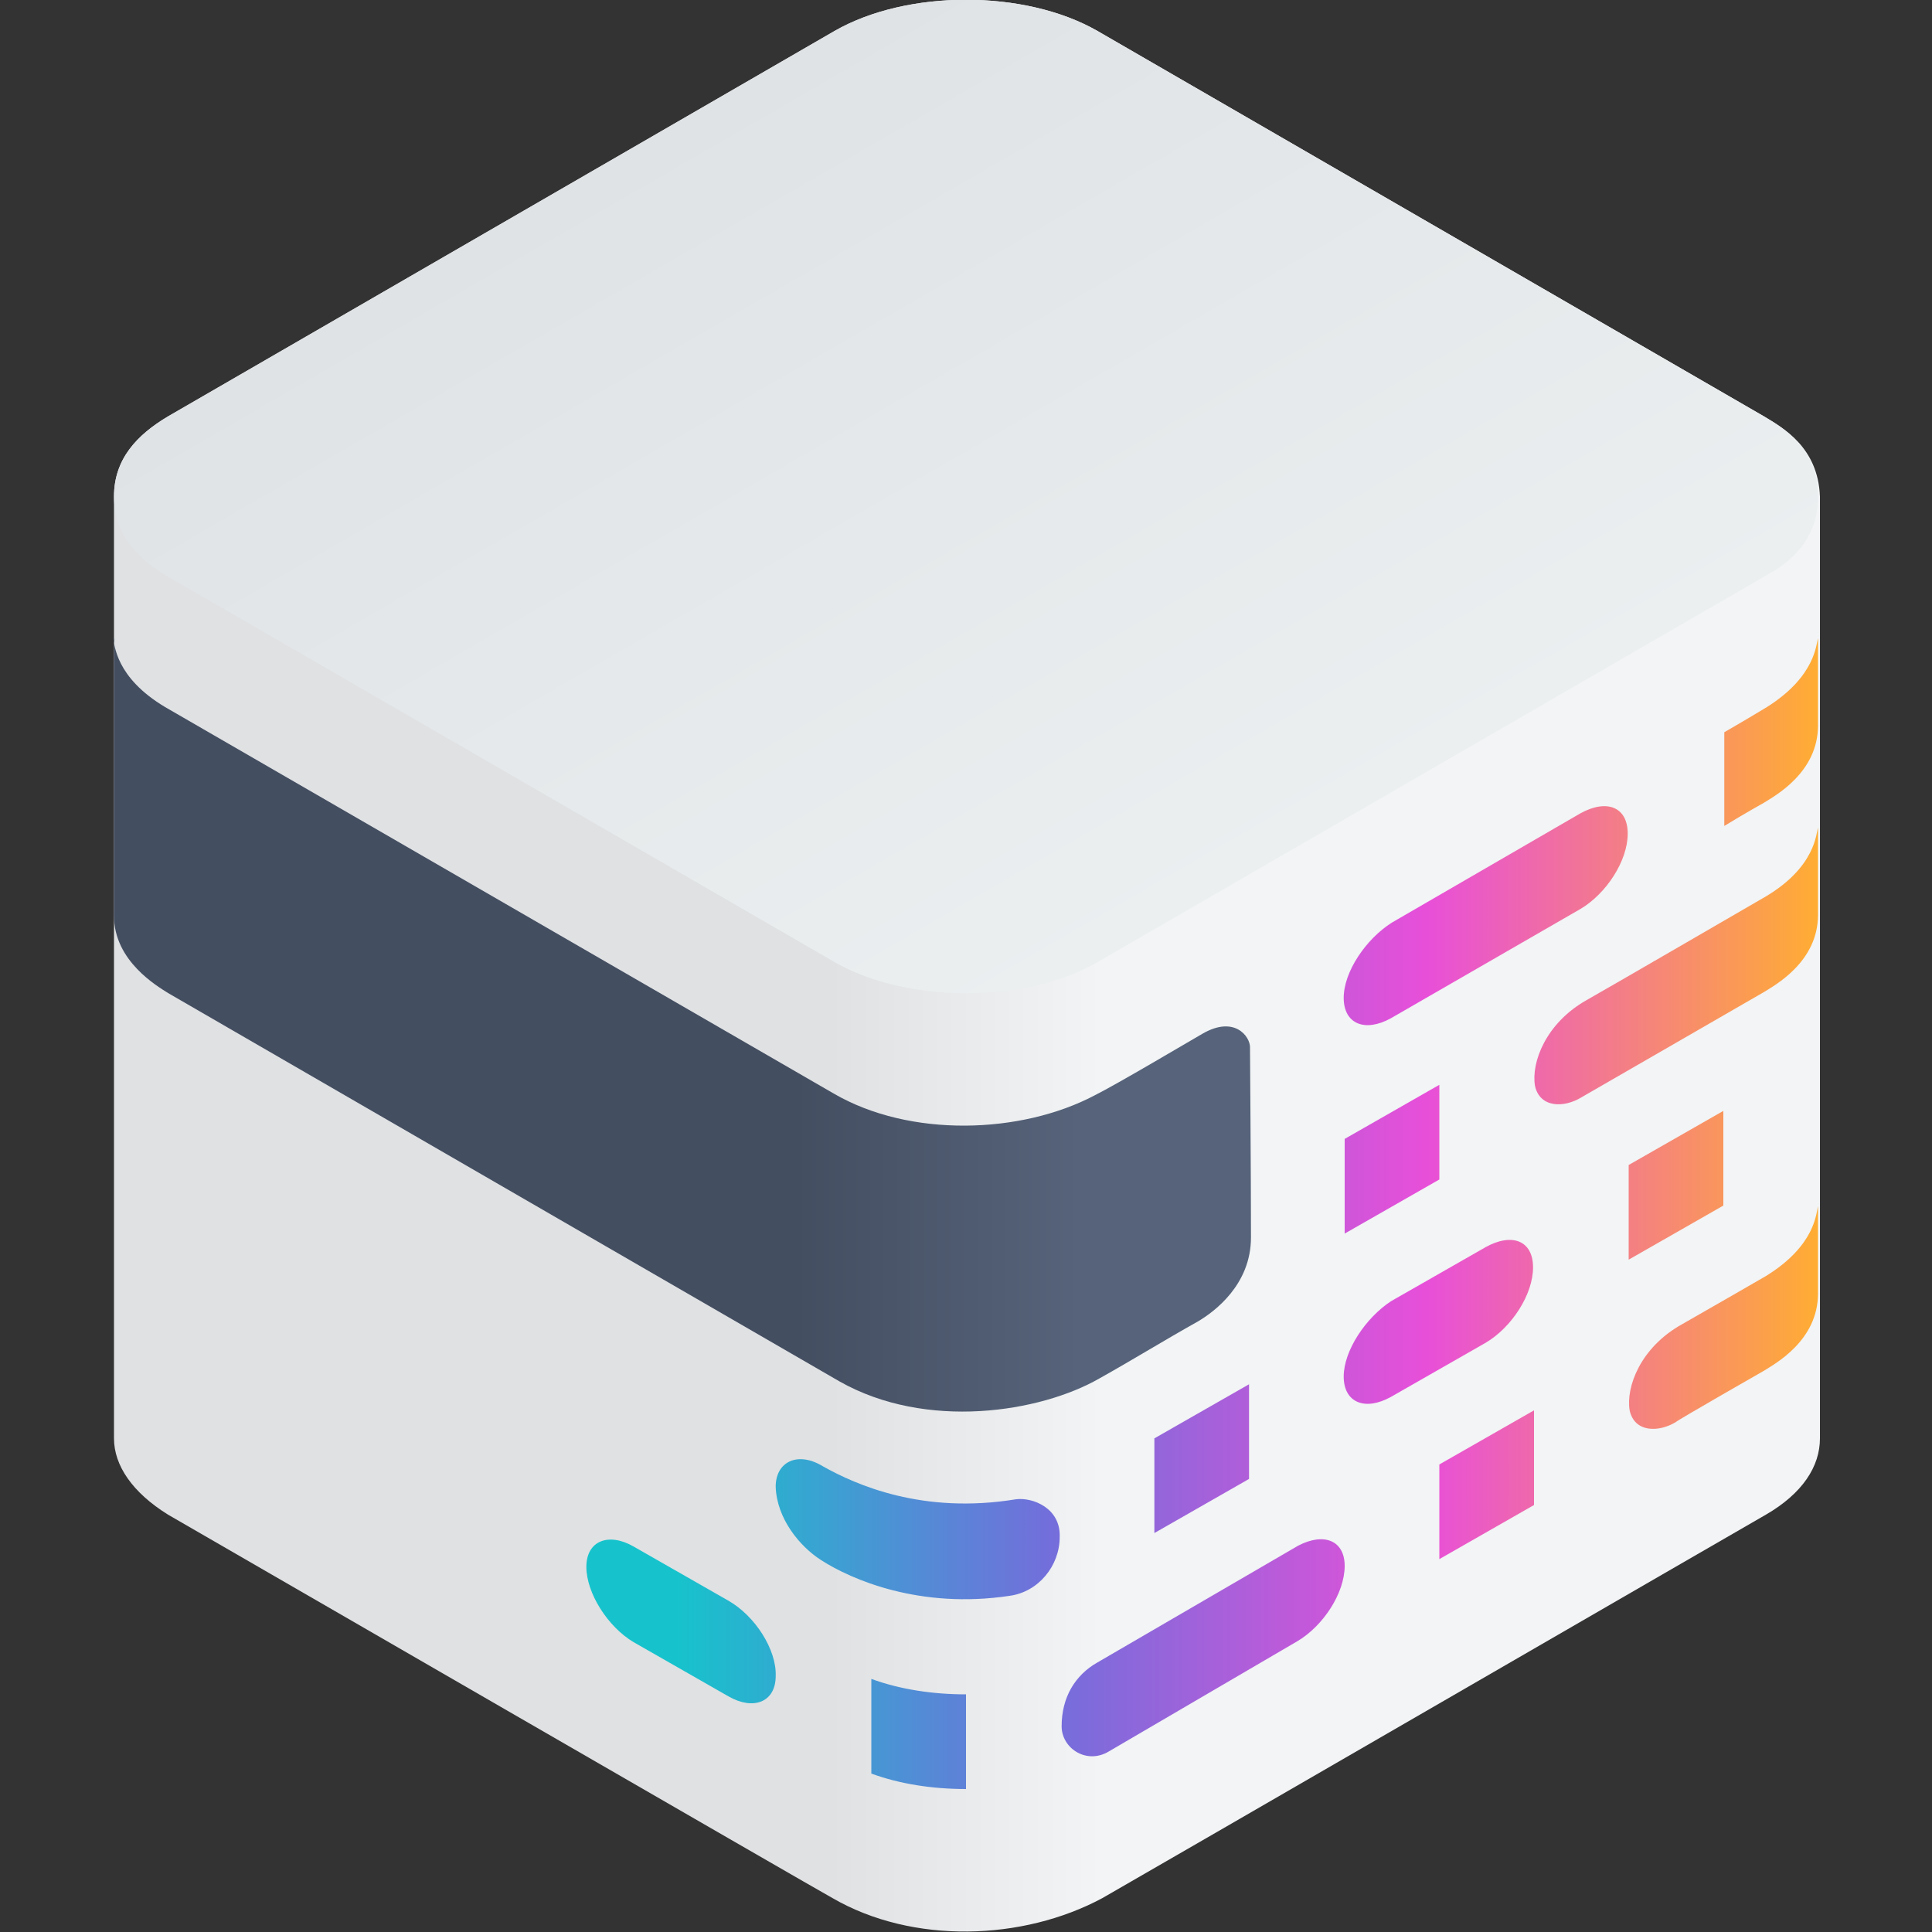 <svg xmlns="http://www.w3.org/2000/svg" xmlns:xlink="http://www.w3.org/1999/xlink" id="Layer_4" x="0" y="0" style="enable-background:new 0 0 200 200" version="1.1" viewBox="0 0 200 200" xml:space="preserve"><rect x="0" y="0" width="200" height="200" fill="#333333" stroke="none"/><style/><linearGradient id="SVGID_1_" x1="11.685" x2="188.315" y1="101.3" y2="101.3" gradientTransform="matrix(1 0 0 -1 0 201.3)" gradientUnits="userSpaceOnUse"><stop offset="0" style="stop-color:#dfe1e3"/><stop offset=".42" style="stop-color:#dfe1e3"/><stop offset=".58" style="stop-color:#f2f4f5"/><stop offset="1" style="stop-color:#f2f4f5"/></linearGradient><path d="m182.6 43.1-69-39.9c-7.5-4.3-19.7-4.3-27.2 0l-69 39.9c-3.2 1.9-5.6 4.4-5.6 8.3v97.5c0 2.8 1.9 5.6 5.6 7.9 0 0 68.7 39.7 68.8 39.7 8.3 4.8 19.7 4.4 27.9 0 3-1.7 67.8-39.2 68.7-39.7 3.8-2.2 5.6-5 5.6-7.9V51.4c-.2-5.1-3.8-7.1-5.8-8.3z" style="fill:url(#SVGID_1_)"/><linearGradient id="SVGID_2_" x1="75.72" x2="124.256" y1="191.912" y2="107.846" gradientTransform="matrix(1 0 0 -1 0 201.3)" gradientUnits="userSpaceOnUse"><stop offset="0" style="stop-color:#e0e3e6"/><stop offset="1" style="stop-color:#ebeff0"/></linearGradient><path d="m182.6 43.1-69-39.9c-7.5-4.3-19.7-4.3-27.2 0l-69 39.9c-3.2 1.9-5.6 4.4-5.6 8.3s2.5 6.5 5.6 8.3l69 39.9c7.5 4.3 19.7 4.3 27.2 0l69-39.9c2-1.1 5.6-3.3 5.6-8.3s-3.6-7.1-5.6-8.3z" style="fill:url(#SVGID_2_)"/><linearGradient id="SVGID_3_" x1="11.685" x2="129.438" y1="95.186" y2="95.186" gradientTransform="matrix(1 0 0 -1 0 201.3)" gradientUnits="userSpaceOnUse"><stop offset="0" style="stop-color:#444e61"/><stop offset=".6" style="stop-color:#444e61"/><stop offset=".85" style="stop-color:#56637a"/><stop offset="1" style="stop-color:#56637a"/></linearGradient><path d="M11.7 66.1c.2.6.2 4 5.4 7.1l69.2 40c7.9 4.6 19.4 4.2 27 .2 2.4-1.2 9.8-5.6 11.2-6.4 3.3-1.9 4.9.3 4.9 1.4 0 .3.1 13.4.1 19.7 0 4.9-3.8 7.7-5.5 8.7-3.4 1.9-6.8 4-10.2 5.9-6.1 3.5-17.9 5.4-26.9.3l-69.5-40.2c-1.1-.7-5.6-3.3-5.6-8V66.1z" style="fill:url(#SVGID_3_)"/><defs><path id="SVGID_4_" d="M149 151.6v9.8l9.8-5.6V146l-9.8 5.6zm29.4-36.6-9.8 5.6v9.8l9.8-5.6V115zm-29.4 7.1v-9.8l-9.8 5.6v9.8l9.8-5.6zm-43.8 33.1c-9.7 1.6-16.6-1.5-20-3.4-2.6-1.6-4.9-.5-4.9 2.1.1 3.3 2.5 6.2 4.7 7.6 3.1 2 10.2 5.1 19.5 3.7 3-.4 5.2-3.1 5.2-6.1.1-3-2.8-4.1-4.5-3.9zm24.1-2.1v-9.8l-9.8 5.6v9.8l9.8-5.6zm-39.1 30.5c3 1.1 6.4 1.6 9.8 1.6v-9.8c-3.4 0-6.8-.5-9.8-1.6v9.8zm-14.8-17.9-9.8-5.6c-2.6-1.5-4.9-.6-4.9 2.1s2.2 6.2 4.9 7.8l9.8 5.6c2.6 1.5 4.9.6 4.9-2.1.1-2.7-2.1-6.2-4.9-7.8zm112.8-40.8v9c0 4.9-4.5 7.3-5.6 8 0 0-9.1 5.2-9.1 5.3-1.8 1.1-4.3 1.1-4.8-1.2-.4-2.4 1.1-6.5 5.4-8.9 2.3-1.3 8.7-5 8.7-5 5.2-3.2 5.2-6.6 5.4-7.2zm0-58.8v9c0 4.9-4.5 7.3-5.6 8 0 0-1.8 1-4.1 2.4v-9.7c2.6-1.5 4.4-2.6 4.4-2.6 5.1-3.2 5.1-6.6 5.3-7.1zm0 19.6v9c0 4.9-4.5 7.3-5.6 8l-18.9 10.9c-1.8 1.1-4.3 1.1-4.8-1.2-.4-2.4 1.1-6.5 5.4-8.9 2.3-1.3 18.5-10.7 18.5-10.7 5.2-3.1 5.2-6.6 5.4-7.1zm-53.9 84.2c2.7-1.6 4.9-5 4.9-7.8 0-2.6-2.1-3.5-4.8-2.1l-20.8 12.1c-2.3 1.3-3.7 3.6-3.7 6.6 0 2.3 2.6 4 4.9 2.6l19.5-11.4zm4.8-27.4c0 2.7 2.2 3.6 4.9 2.1l9.8-5.6c2.7-1.6 4.9-5 4.9-7.8s-2.2-3.6-4.9-2.1l-9.8 5.6c-2.6 1.7-4.9 5.1-4.9 7.8zm0-39.2c0 2.7 2.2 3.6 4.9 2.1l19.6-11.3c2.7-1.6 4.9-5 4.9-7.8s-2.2-3.6-4.9-2.1l-19.5 11.3c-2.7 1.7-5 5.1-5 7.8z"/></defs><clipPath id="SVGID_5_"><use style="overflow:visible" xlink:href="#SVGID_4_"/></clipPath><linearGradient id="SVGID_6_" x1="11.685" x2="188.315" y1="101.3" y2="101.3" gradientTransform="matrix(1 0 0 -1 0 201.3)" gradientUnits="userSpaceOnUse"><stop offset=".33" style="stop-color:#16c3cc"/><stop offset=".55" style="stop-color:#736edb"/><stop offset=".77" style="stop-color:#e84fd9"/><stop offset="1" style="stop-color:#ffad33"/></linearGradient><path d="m182.6 43.1-69-39.9c-7.5-4.3-19.7-4.3-27.2 0l-69 39.9c-3.2 1.9-5.6 4.4-5.6 8.3v97.5c0 2.8 1.9 5.6 5.6 7.9 0 0 68.7 39.7 68.8 39.7 8.3 4.8 19.7 4.4 27.9 0 3-1.7 67.8-39.2 68.7-39.7 3.8-2.2 5.6-5 5.6-7.9V51.4c-.2-5.1-3.8-7.1-5.8-8.3z" style="clip-path:url(#SVGID_5_);fill:url(#SVGID_6_)"/><path d="M0 0h200v200H0z" style="fill:none"/></svg>